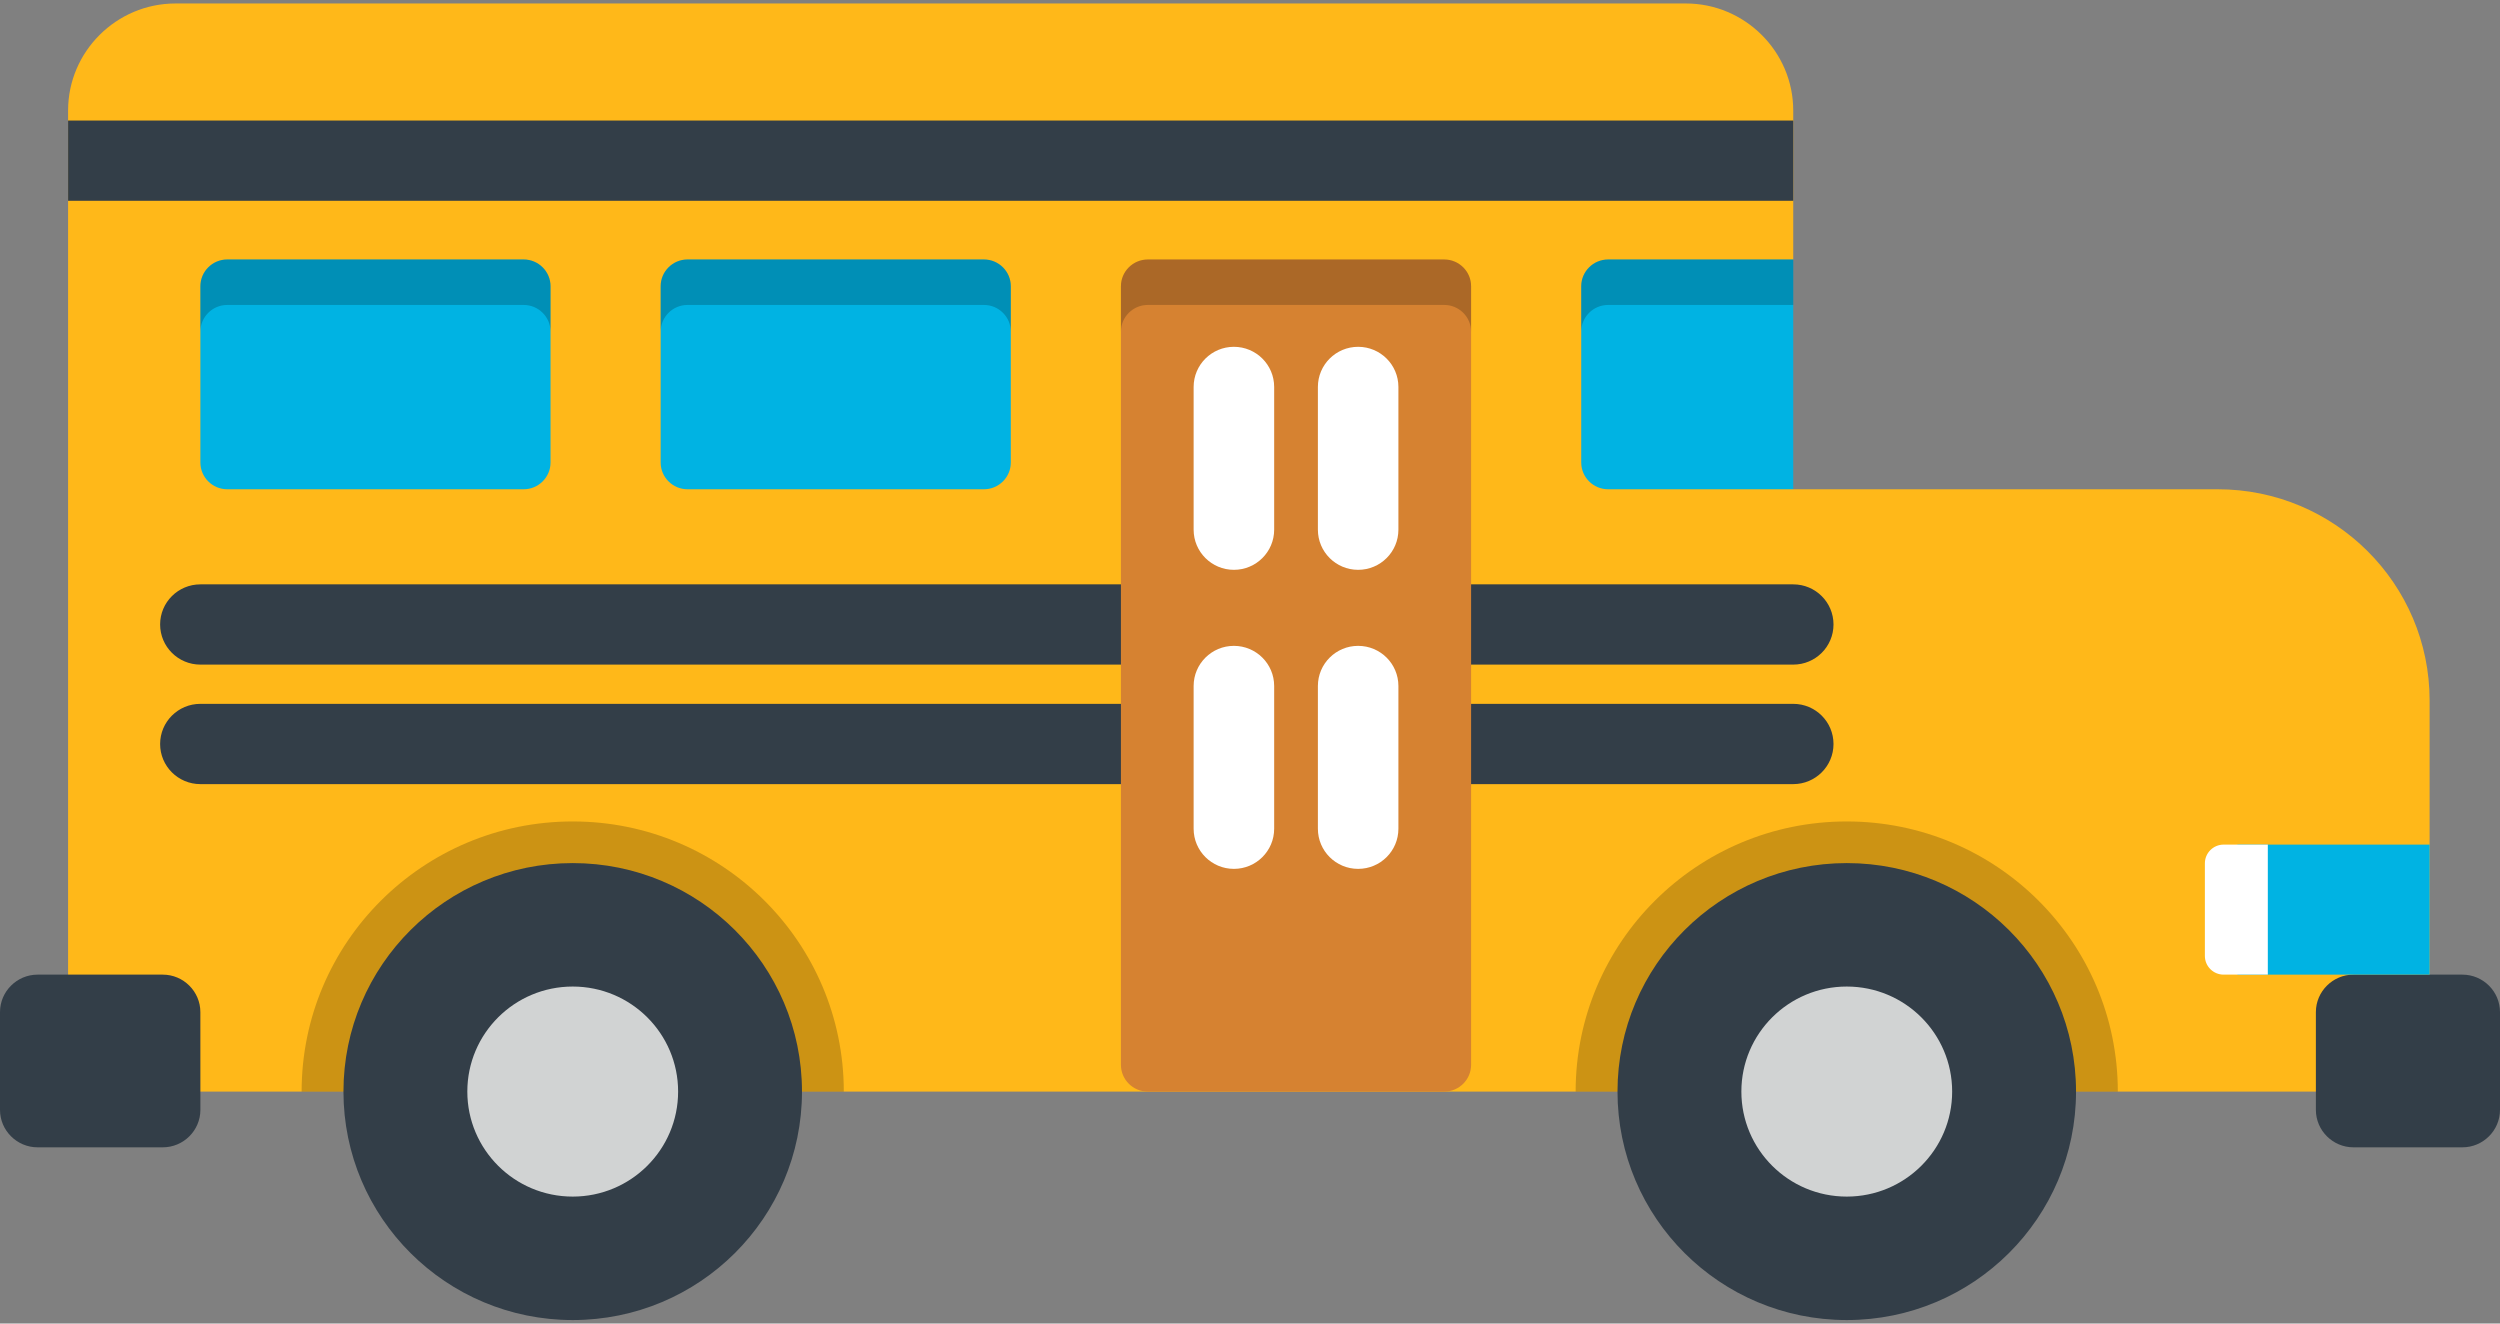 <?xml version="1.0" encoding="UTF-8"?>
<svg width="102px" height="54px" viewBox="0 0 102 54" version="1.1" xmlns="http://www.w3.org/2000/svg" xmlns:xlink="http://www.w3.org/1999/xlink">
    <rect x="0" y="0" width="102" height="54" fill="#808080" stroke="none"/>
    <!-- Generator: Sketch 40.3 (33839) - http://www.bohemiancoding.com/sketch -->
    <title>school-bus</title>
    <desc>Created with Sketch.</desc>
    <defs></defs>
    <g id="Page-1" stroke="none" stroke-width="1" fill="none" fill-rule="evenodd">
        <g id="Student-Main-Login-Screen" transform="translate(-528, -335)">
            <g id="school-bus" transform="translate(528, 335)">
                <path d="M90.482,19.962 L73.164,19.962 L73.164,19.962 L69.728,15.787 L73.164,10.587 L73.164,4.508 C73.164,2.107 71.193,0.142 68.784,0.142 L7.159,0.142 C4.75,0.142 2.778,2.106 2.778,4.508 L2.778,40.171 C2.778,42.572 4.75,44.537 7.159,44.537 L99.128,44.537 L99.128,28.578 C99.128,23.82 95.257,19.962 90.482,19.962 L90.482,19.962 Z" id="Shape" fill="#FFB819"></path>
                <rect id="Rectangle-path" fill="#333E48" x="2.778" y="4.918" width="70.386" height="3.274"></rect>
                <path d="M73.164,27.116 L8.176,27.116 C7.268,27.116 6.533,26.383 6.533,25.479 C6.533,24.575 7.268,23.842 8.176,23.842 L73.164,23.842 C74.072,23.842 74.807,24.575 74.807,25.479 C74.807,26.383 74.072,27.116 73.164,27.116 L73.164,27.116 Z" id="Shape" fill="#333E48"></path>
                <path d="M73.164,31.992 L8.176,31.992 C7.268,31.992 6.533,31.259 6.533,30.355 C6.533,29.45 7.268,28.717 8.176,28.717 L73.164,28.717 C74.072,28.717 74.807,29.45 74.807,30.355 C74.807,31.259 74.072,31.992 73.164,31.992 L73.164,31.992 Z" id="Shape" fill="#333E48"></path>
                <path d="M8.176,45.283 C8.176,46.123 7.486,46.811 6.642,46.811 L1.533,46.811 C0.69,46.811 0,46.123 0,45.283 L0,41.293 C0,40.453 0.69,39.765 1.533,39.765 L6.642,39.765 C7.485,39.765 8.175,40.453 8.175,41.293 C8.176,41.293 8.176,45.283 8.176,45.283 L8.176,45.283 Z" id="Shape" fill="#333E48"></path>
                <path d="M102,45.283 C102,46.123 101.31,46.811 100.467,46.811 L96.021,46.811 C95.178,46.811 94.488,46.123 94.488,45.283 L94.488,41.293 C94.488,40.453 95.178,39.765 96.021,39.765 L100.467,39.765 C101.31,39.765 102,40.453 102,41.293 L102,45.283 L102,45.283 Z" id="Shape" fill="#333E48"></path>
                <path d="M86.407,44.537 C86.407,38.449 81.456,33.515 75.347,33.515 C69.238,33.515 64.286,38.449 64.286,44.537 L86.407,44.537 L86.407,44.537 Z" id="Shape" fill="#000000" opacity="0.2"></path>
                <ellipse id="Oval" fill="#333E48" cx="75.348" cy="44.536" rx="9.354" ry="9.322"></ellipse>
                <ellipse id="Oval" fill="#D1D3D3" cx="75.348" cy="44.536" rx="4.3" ry="4.285"></ellipse>
                <path d="M34.427,44.537 C34.427,38.449 29.476,33.515 23.367,33.515 C17.258,33.515 12.306,38.449 12.306,44.537 L34.427,44.537 L34.427,44.537 Z" id="Shape" fill="#000000" opacity="0.2"></path>
                <ellipse id="Oval" fill="#333E48" cx="23.367" cy="44.536" rx="9.354" ry="9.322"></ellipse>
                <ellipse id="Oval" fill="#D1D3D3" cx="23.367" cy="44.536" rx="4.3" ry="4.285"></ellipse>
                <path d="M22.462,18.871 C22.462,19.471 21.969,19.962 21.367,19.962 L9.271,19.962 C8.668,19.962 8.176,19.471 8.176,18.871 L8.176,11.678 C8.176,11.077 8.668,10.586 9.271,10.586 L21.367,10.586 C21.969,10.586 22.462,11.078 22.462,11.678 C22.462,11.678 22.462,18.871 22.462,18.871 L22.462,18.871 Z" id="Shape" fill="#00B3E3"></path>
                <path d="M41.241,18.871 C41.241,19.471 40.749,19.962 40.146,19.962 L28.05,19.962 C27.447,19.962 26.955,19.471 26.955,18.871 L26.955,11.678 C26.955,11.077 27.448,10.586 28.05,10.586 L40.146,10.586 C40.749,10.586 41.241,11.078 41.241,11.678 L41.241,18.871 L41.241,18.871 L41.241,18.871 Z" id="Shape" fill="#00B3E3"></path>
                <path d="M40.146,10.587 L28.05,10.587 C27.447,10.587 26.955,11.078 26.955,11.678 L26.955,13.533 C26.955,12.933 27.448,12.442 28.05,12.442 L40.146,12.442 C40.749,12.442 41.241,12.933 41.241,13.533 L41.241,11.678 C41.241,11.078 40.749,10.587 40.146,10.587 L40.146,10.587 Z" id="Shape" fill="#000000" opacity="0.2"></path>
                <path d="M60.021,43.446 C60.021,44.046 59.529,44.537 58.926,44.537 L46.829,44.537 C46.227,44.537 45.734,44.046 45.734,43.446 L45.734,11.678 C45.734,11.078 46.227,10.587 46.829,10.587 L58.926,10.587 C59.529,10.587 60.021,11.078 60.021,11.678 L60.021,43.446 L60.021,43.446 Z" id="Shape" fill="#D68231"></path>
                <path d="M58.926,10.587 L46.829,10.587 C46.227,10.587 45.734,11.078 45.734,11.678 L45.734,13.533 C45.734,12.933 46.227,12.442 46.829,12.442 L58.926,12.442 C59.529,12.442 60.021,12.933 60.021,13.533 L60.021,11.678 C60.021,11.078 59.529,10.587 58.926,10.587 L58.926,10.587 Z" id="Shape" fill="#000000" opacity="0.2"></path>
                <path d="M73.164,19.962 L65.609,19.962 C65.007,19.962 64.514,19.471 64.514,18.871 L64.514,11.678 C64.514,11.078 65.007,10.587 65.609,10.587 L73.164,10.587 L73.164,19.962 L73.164,19.962 Z" id="Shape" fill="#00B3E3"></path>
                <path d="M21.367,10.587 L9.271,10.587 C8.668,10.587 8.176,11.078 8.176,11.678 L8.176,13.533 C8.176,12.933 8.668,12.442 9.271,12.442 L21.367,12.442 C21.969,12.442 22.462,12.933 22.462,13.533 L22.462,11.678 C22.462,11.078 21.969,10.587 21.367,10.587 L21.367,10.587 Z" id="Shape" fill="#000000" opacity="0.2"></path>
                <path d="M65.609,10.587 C65.007,10.587 64.514,11.078 64.514,11.678 L64.514,13.533 C64.514,12.933 65.007,12.442 65.609,12.442 L73.164,12.442 L73.164,10.587 L65.609,10.587 L65.609,10.587 Z" id="Shape" fill="#000000" opacity="0.2"></path>
                <path d="M50.343,35.45 C49.436,35.45 48.7,34.717 48.7,33.813 L48.7,27.988 C48.7,27.084 49.436,26.351 50.343,26.351 C51.25,26.351 51.986,27.084 51.986,27.988 L51.986,33.813 C51.986,34.717 51.25,35.45 50.343,35.45 L50.343,35.45 Z" id="Shape" fill="#FFFFFF"></path>
                <path d="M55.412,35.45 C54.505,35.45 53.77,34.717 53.77,33.813 L53.77,27.988 C53.77,27.084 54.505,26.351 55.412,26.351 C56.32,26.351 57.055,27.084 57.055,27.988 L57.055,33.813 C57.055,34.717 56.32,35.45 55.412,35.45 L55.412,35.45 Z" id="Shape" fill="#FFFFFF"></path>
                <path d="M50.343,23.249 C49.436,23.249 48.7,22.516 48.7,21.612 L48.7,15.787 C48.7,14.883 49.436,14.15 50.343,14.15 C51.25,14.15 51.986,14.883 51.986,15.787 L51.986,21.612 C51.986,22.516 51.25,23.249 50.343,23.249 L50.343,23.249 Z" id="Shape" fill="#FFFFFF"></path>
                <path d="M55.412,23.249 C54.505,23.249 53.77,22.516 53.77,21.612 L53.77,15.787 C53.77,14.883 54.505,14.15 55.412,14.15 C56.32,14.15 57.055,14.883 57.055,15.787 L57.055,21.612 C57.055,22.516 56.32,23.249 55.412,23.249 L55.412,23.249 Z" id="Shape" fill="#FFFFFF"></path>
                <rect id="Rectangle-path" fill="#00B3E3" x="91.285" y="34.46" width="7.843" height="5.305"></rect>
                <path d="M92.527,39.765 L90.723,39.765 C90.302,39.765 89.959,39.423 89.959,39.004 L89.959,35.222 C89.959,34.803 90.302,34.46 90.723,34.46 L92.527,34.46 L92.527,39.765 L92.527,39.765 Z" id="Shape" fill="#FFFFFF"></path>
            </g>
        </g>
    </g>
</svg>